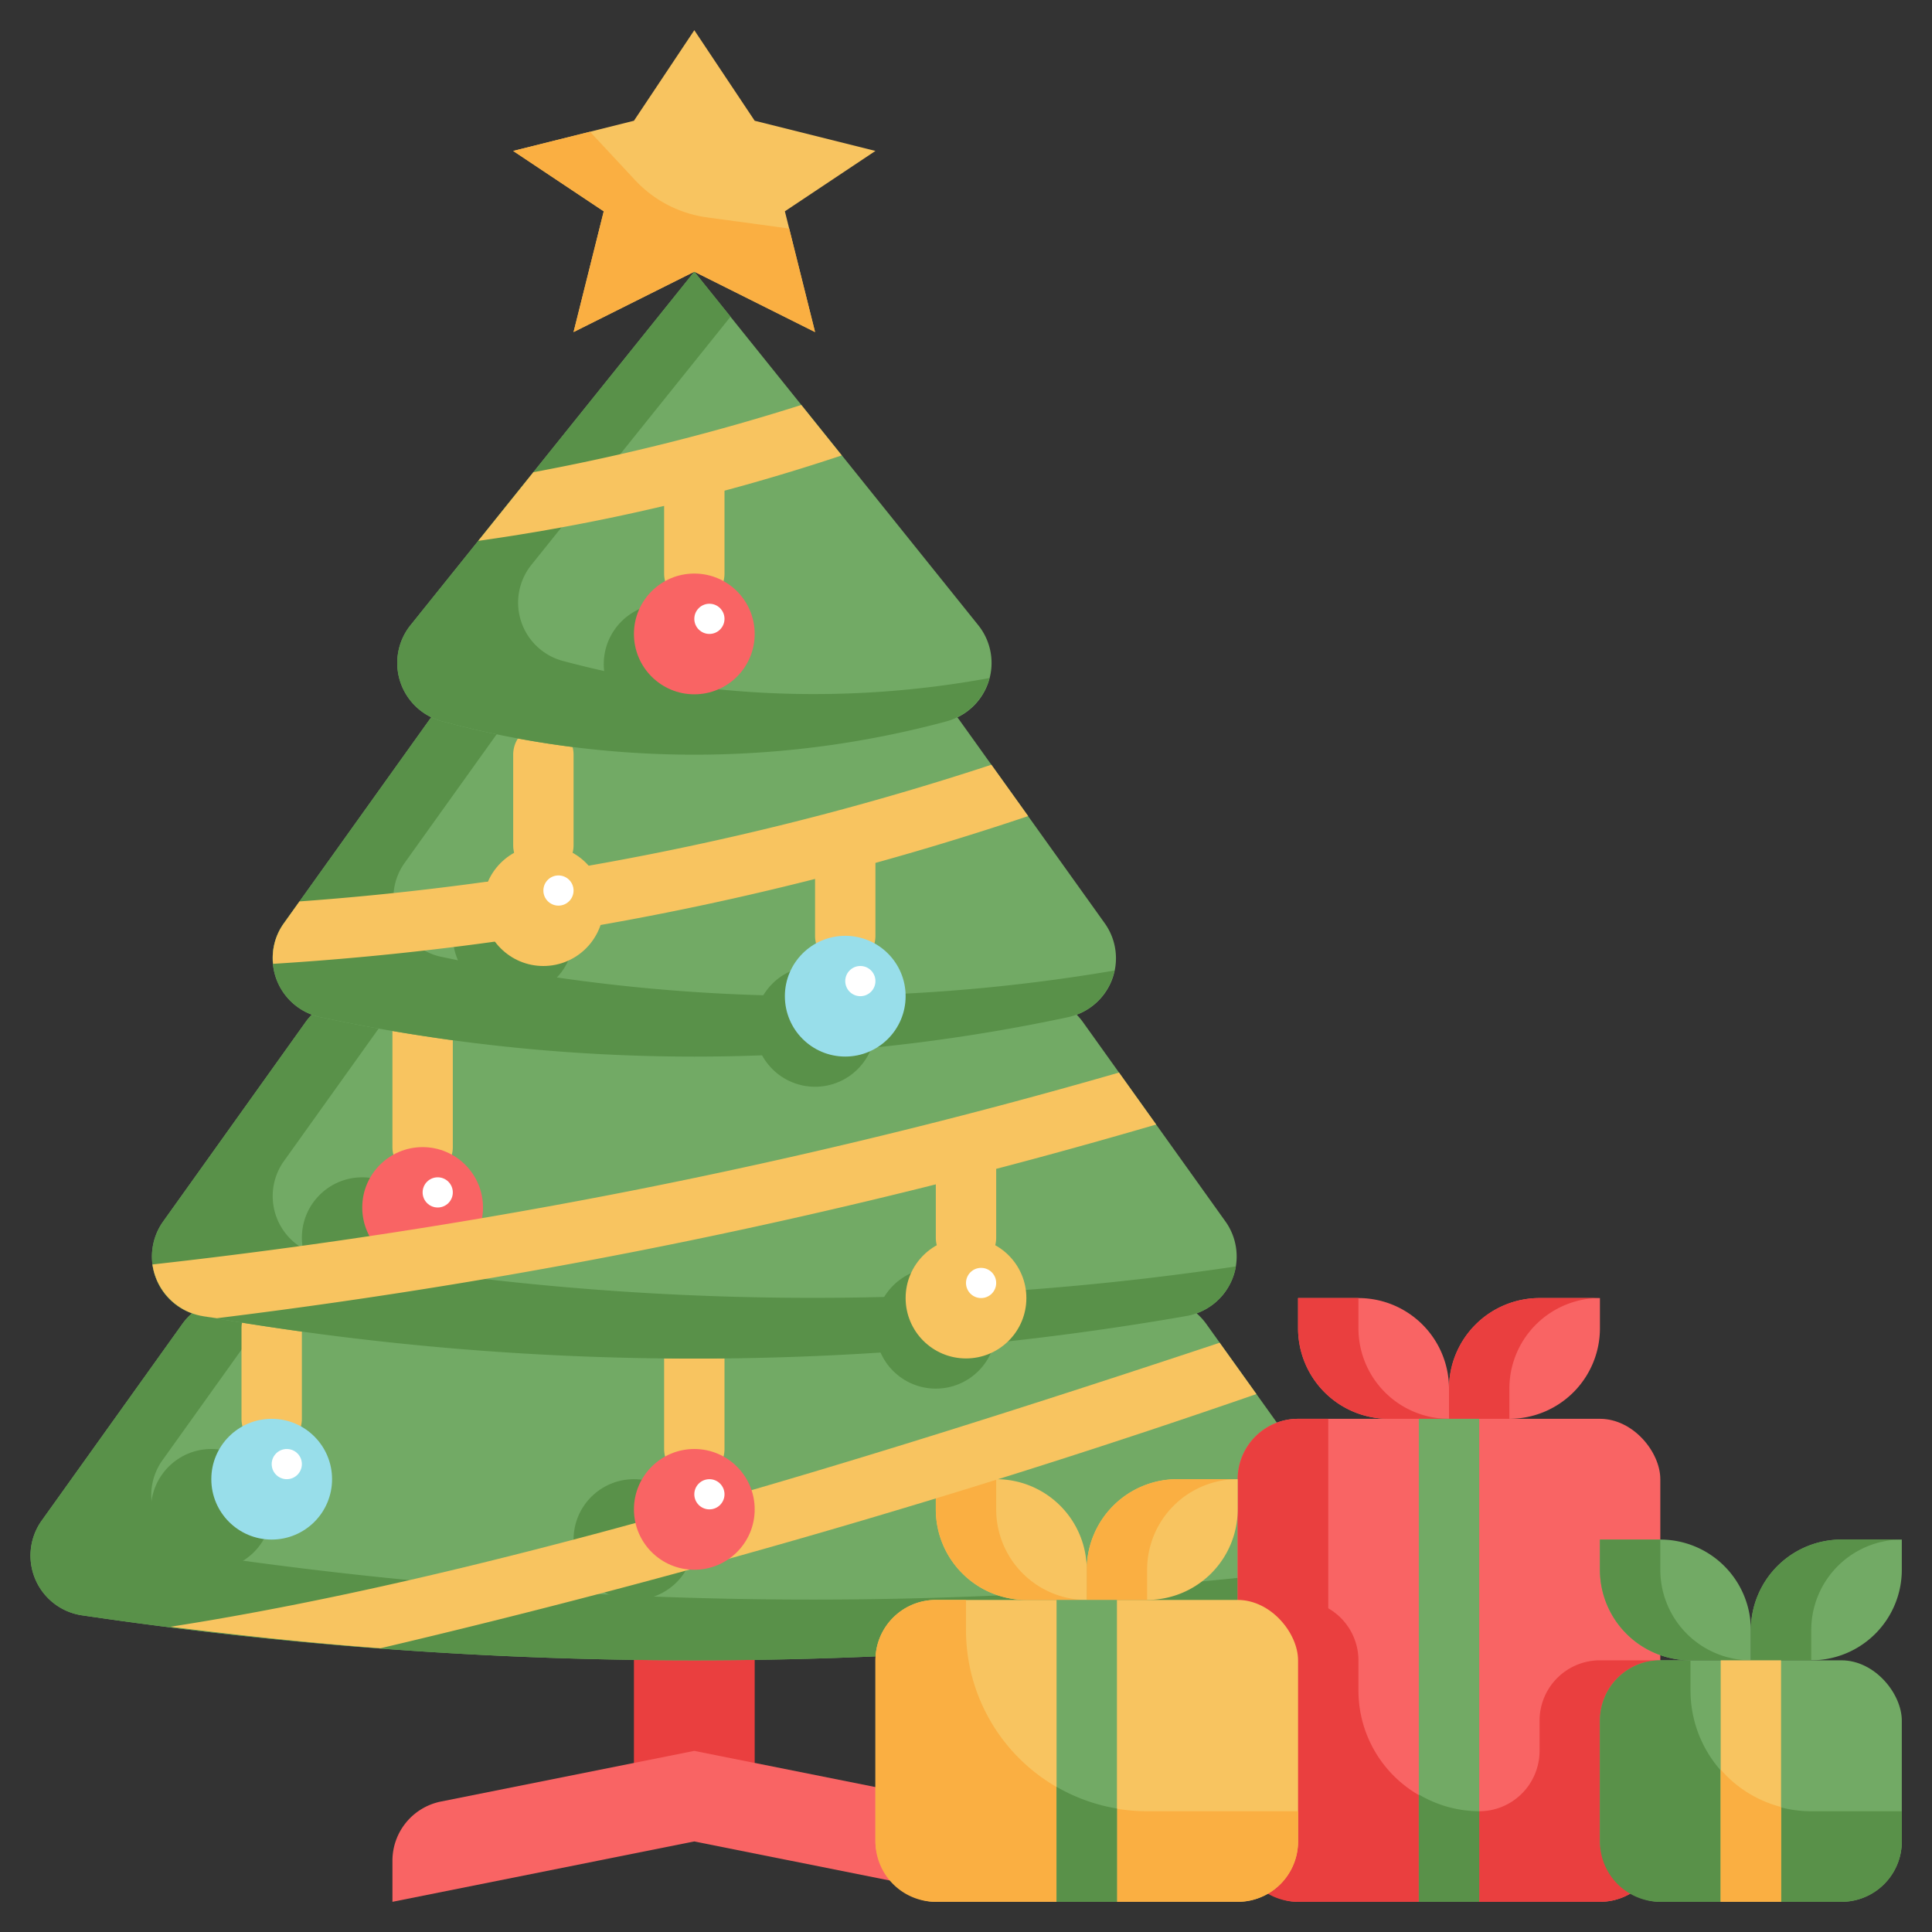 <svg height="512" viewBox="0 0 64 64" width="512" xmlns="http://www.w3.org/2000/svg"><rect x="0" y="0" width="64" height="64" fill="#333333" stroke="none"/><g id="Layer_31" data-name="Layer 31"><path d="m21 51h4v8h-4z" fill="#ea3f3f"/><path d="m23 58-8.392 1.678a2 2 0 0 0 -1.608 1.962v1.36l10-2 10 2v-1.36a2 2 0 0 0 -1.608-1.962z" fill="#f96464"/><path d="m38.283 43h-30.566a2.056 2.056 0 0 0 -1.674.853l-4.672 6.533a2 2 0 0 0 1.388 3.13 138.757 138.757 0 0 0 40.482 0 2 2 0 0 0 1.388-3.13l-4.672-6.533a2.056 2.056 0 0 0 -1.674-.853z" fill="#72aa65"/><path d="m6.759 51.516a2 2 0 0 1 -1.388-3.13l3.852-5.386h-1.506a2.056 2.056 0 0 0 -1.674.853l-4.672 6.533a2 2 0 0 0 1.388 3.13 138.757 138.757 0 0 0 40.482 0 2.029 2.029 0 0 0 1.733-1.709 138.693 138.693 0 0 1 -38.215-.291z" fill="#599149"/><path d="m23 49a1 1 0 0 1 -1-1v-3a1 1 0 0 1 2 0v3a1 1 0 0 1 -1 1z" fill="#f8c460"/><path d="m9 48a1 1 0 0 1 -1-1v-3a1 1 0 0 1 2 0v3a1 1 0 0 1 -1 1z" fill="#f8c460"/><path d="m34.2 33h-22.4a2.055 2.055 0 0 0 -1.674.853l-4.726 6.617a2 2 0 0 0 1.327 3.13 94.958 94.958 0 0 0 32.546 0 2 2 0 0 0 1.327-3.13l-4.73-6.617a2.055 2.055 0 0 0 -1.67-.853z" fill="#72aa65"/><path d="m10.727 41.6a2 2 0 0 1 -1.327-3.13l3.91-5.47h-1.51a2.055 2.055 0 0 0 -1.674.853l-4.726 6.617a2 2 0 0 0 1.327 3.13 94.908 94.908 0 0 0 32.546 0 2.027 2.027 0 0 0 1.668-1.648 94.862 94.862 0 0 1 -30.214-.352z" fill="#599149"/><path d="m14 39a1 1 0 0 1 -1-1v-4a1 1 0 0 1 2 0v4a1 1 0 0 1 -1 1z" fill="#f8c460"/><path d="m32 42a1 1 0 0 1 -1-1v-3a1 1 0 0 1 2 0v3a1 1 0 0 1 -1 1z" fill="#f8c460"/><path d="m30.109 23h-14.218a2.055 2.055 0 0 0 -1.674.853l-4.817 6.737a1.994 1.994 0 0 0 1.24 3.11 59.352 59.352 0 0 0 24.72 0 1.994 1.994 0 0 0 1.24-3.11l-4.818-6.737a2.055 2.055 0 0 0 -1.673-.853z" fill="#72aa65"/><path d="m14.64 31.7a1.994 1.994 0 0 1 -1.24-3.11l4-5.59h-1.509a2.055 2.055 0 0 0 -1.674.853l-4.817 6.737a1.994 1.994 0 0 0 1.24 3.11 59.352 59.352 0 0 0 24.72 0 2 2 0 0 0 1.556-1.55 59.281 59.281 0 0 1 -22.276-.45z" fill="#599149"/><path d="m28 32a1 1 0 0 1 -1-1v-3a1 1 0 0 1 2 0v3a1 1 0 0 1 -1 1z" fill="#f8c460"/><path d="m18 29a1 1 0 0 1 -1-1v-3a1 1 0 0 1 2 0v3a1 1 0 0 1 -1 1z" fill="#f8c460"/><path d="m23 9-9.416 11.729a2 2 0 0 0 1.116 3.179 32.127 32.127 0 0 0 16.61 0 2 2 0 0 0 1.111-3.179z" fill="#72aa65"/><path d="m18.7 21.908a2 2 0 0 1 -1.111-3.179l6.611-8.238-1.2-1.491-9.416 11.729a2 2 0 0 0 1.116 3.179 32.127 32.127 0 0 0 16.61 0 2.042 2.042 0 0 0 1.467-1.447 32.055 32.055 0 0 1 -14.077-.553z" fill="#599149"/><path d="m23 20a1 1 0 0 1 -1-1v-3a1 1 0 0 1 2 0v3a1 1 0 0 1 -1 1z" fill="#f8c460"/><path d="m23 1 2 3 4 1-3 2 1 4-4-2-4 2 1-4-3-2 4-1z" fill="#f8c460"/><circle cx="22" cy="22" fill="#599149" r="2"/><circle cx="23" cy="21" fill="#f96464" r="2"/><circle cx="23.5" cy="20.5" fill="#fff" r=".5"/><circle cx="17" cy="31" fill="#599149" r="2"/><circle cx="31" cy="44" fill="#599149" r="2"/><circle cx="32" cy="43" fill="#f8c460" r="2"/><circle cx="27" cy="34" fill="#599149" r="2"/><circle cx="28" cy="33" fill="#98deea" r="2"/><circle cx="28.5" cy="32.5" fill="#fff" r=".5"/><circle cx="32.5" cy="42.5" fill="#fff" r=".5"/><circle cx="21" cy="51" fill="#599149" r="2"/><circle cx="7" cy="50" fill="#599149" r="2"/><circle cx="9" cy="49" fill="#98deea" r="2"/><circle cx="12" cy="41" fill="#599149" r="2"/><circle cx="14" cy="40" fill="#f96464" r="2"/><circle cx="14.5" cy="39.5" fill="#fff" r=".5"/><circle cx="9.5" cy="48.5" fill="#fff" r=".5"/><rect fill="#f96464" height="16" rx="2" width="14" x="41" y="47"/><path d="m43 43h2a3 3 0 0 1 3 3v1a0 0 0 0 1 0 0h-2a3 3 0 0 1 -3-3v-1a0 0 0 0 1 0 0z" fill="#f96464"/><path d="m51 43h2a0 0 0 0 1 0 0v1a3 3 0 0 1 -3 3h-2a0 0 0 0 1 0 0v-1a3 3 0 0 1 3-3z" fill="#f96464" transform="matrix(-1 0 0 -1 101 90)"/><path d="m53 55a2 2 0 0 0 -2 2v1a2 2 0 0 1 -2 2 4 4 0 0 1 -4-4v-1a1.994 1.994 0 0 0 -1-1.723v-6.277h-1a2 2 0 0 0 -2 2v12a2 2 0 0 0 2 2h10a2 2 0 0 0 2-2v-6z" fill="#ea3f3f"/><rect fill="#f8c460" height="10" rx="2" width="14" x="29" y="53"/><path d="m38 60a6 6 0 0 1 -6-6v-1h-1a2 2 0 0 0 -2 2v6a2 2 0 0 0 2 2h10a2 2 0 0 0 2-2v-1z" fill="#faaf42"/><path d="m31 49h2a3 3 0 0 1 3 3v1a0 0 0 0 1 0 0h-2a3 3 0 0 1 -3-3v-1a0 0 0 0 1 0 0z" fill="#f8c460"/><path d="m33 50v-1h-2v1a3 3 0 0 0 3 3h2a3 3 0 0 1 -3-3z" fill="#faaf42"/><path d="m45 44v-1h-2v1a3 3 0 0 0 3 3h2a3 3 0 0 1 -3-3z" fill="#ea3f3f"/><path d="m39 49h2a0 0 0 0 1 0 0v1a3 3 0 0 1 -3 3h-2a0 0 0 0 1 0 0v-1a3 3 0 0 1 3-3z" fill="#f8c460" transform="matrix(-1 0 0 -1 77 102)"/><path d="m41 49h-2a3 3 0 0 0 -3 3v1h2v-1a3 3 0 0 1 3-3z" fill="#faaf42"/><path d="m53 43h-2a3 3 0 0 0 -3 3v1h2v-1a3 3 0 0 1 3-3z" fill="#ea3f3f"/><rect fill="#72aa65" height="8" rx="2" width="10" x="53" y="55"/><path d="m60 60a4 4 0 0 1 -4-4v-1h-1a2 2 0 0 0 -2 2v4a2 2 0 0 0 2 2h6a2 2 0 0 0 2-2v-1z" fill="#599149"/><path d="m53 51h2a3 3 0 0 1 3 3v1a0 0 0 0 1 0 0h-2a3 3 0 0 1 -3-3v-1a0 0 0 0 1 0 0z" fill="#72aa65"/><path d="m55 52v-1h-2v1a3 3 0 0 0 3 3h2a3 3 0 0 1 -3-3z" fill="#599149"/><path d="m61 51h2a0 0 0 0 1 0 0v1a3 3 0 0 1 -3 3h-2a0 0 0 0 1 0 0v-1a3 3 0 0 1 3-3z" fill="#72aa65" transform="matrix(-1 0 0 -1 121 106)"/><path d="m63 51h-2a3 3 0 0 0 -3 3v1h2v-1a3 3 0 0 1 3-3z" fill="#599149"/><path d="m26.143 7.571-2.732-.371a4 4 0 0 1 -2.381-1.242l-1.485-1.594-2.545.636 3 2-.143.571-.857 3.429 2-1 2-1 4 2z" fill="#faaf42"/><g fill="#f8c460"><path d="m26.544 13.415a74.582 74.582 0 0 1 -8.876 2.228l-1.826 2.274a68.044 68.044 0 0 0 12.043-2.831z"/><path d="m32.841 25.333a95.409 95.409 0 0 1 -22.921 4.528l-.52.729a1.938 1.938 0 0 0 -.353 1.338 97.265 97.265 0 0 0 25.013-4.894z"/><path d="m37.069 35.53a192.281 192.281 0 0 1 -32.019 6.357 2.026 2.026 0 0 0 1.677 1.713c.152.026.3.043.454.068a195.969 195.969 0 0 0 31.119-6.417z"/><path d="m12.605 54.6a295.239 295.239 0 0 0 29.016-8.42l-1.218-1.7c-11.968 3.974-24.344 7.785-34.761 9.409 2.321.289 4.642.54 6.963.711z"/></g><circle cx="23" cy="50" fill="#f96464" r="2"/><circle cx="23.5" cy="49.5" fill="#fff" r=".5"/><circle cx="18" cy="30" fill="#f8c460" r="2"/><circle cx="18.5" cy="29.5" fill="#fff" r=".5"/><path d="m47 47h2v16h-2z" fill="#72aa65"/><path d="m47 59.445v3.555h2v-3a3.955 3.955 0 0 1 -2-.555z" fill="#599149"/><path d="m35 53h2v10h-2z" fill="#72aa65"/><path d="m35 59.191v3.809h2v-3.09a5.961 5.961 0 0 1 -2-.719z" fill="#599149"/><path d="m57 55h2v8h-2z" fill="#f8c460"/><path d="m57 58.62v4.38h2v-3.141a3.974 3.974 0 0 1 -2-1.239z" fill="#faaf42"/></g></svg>